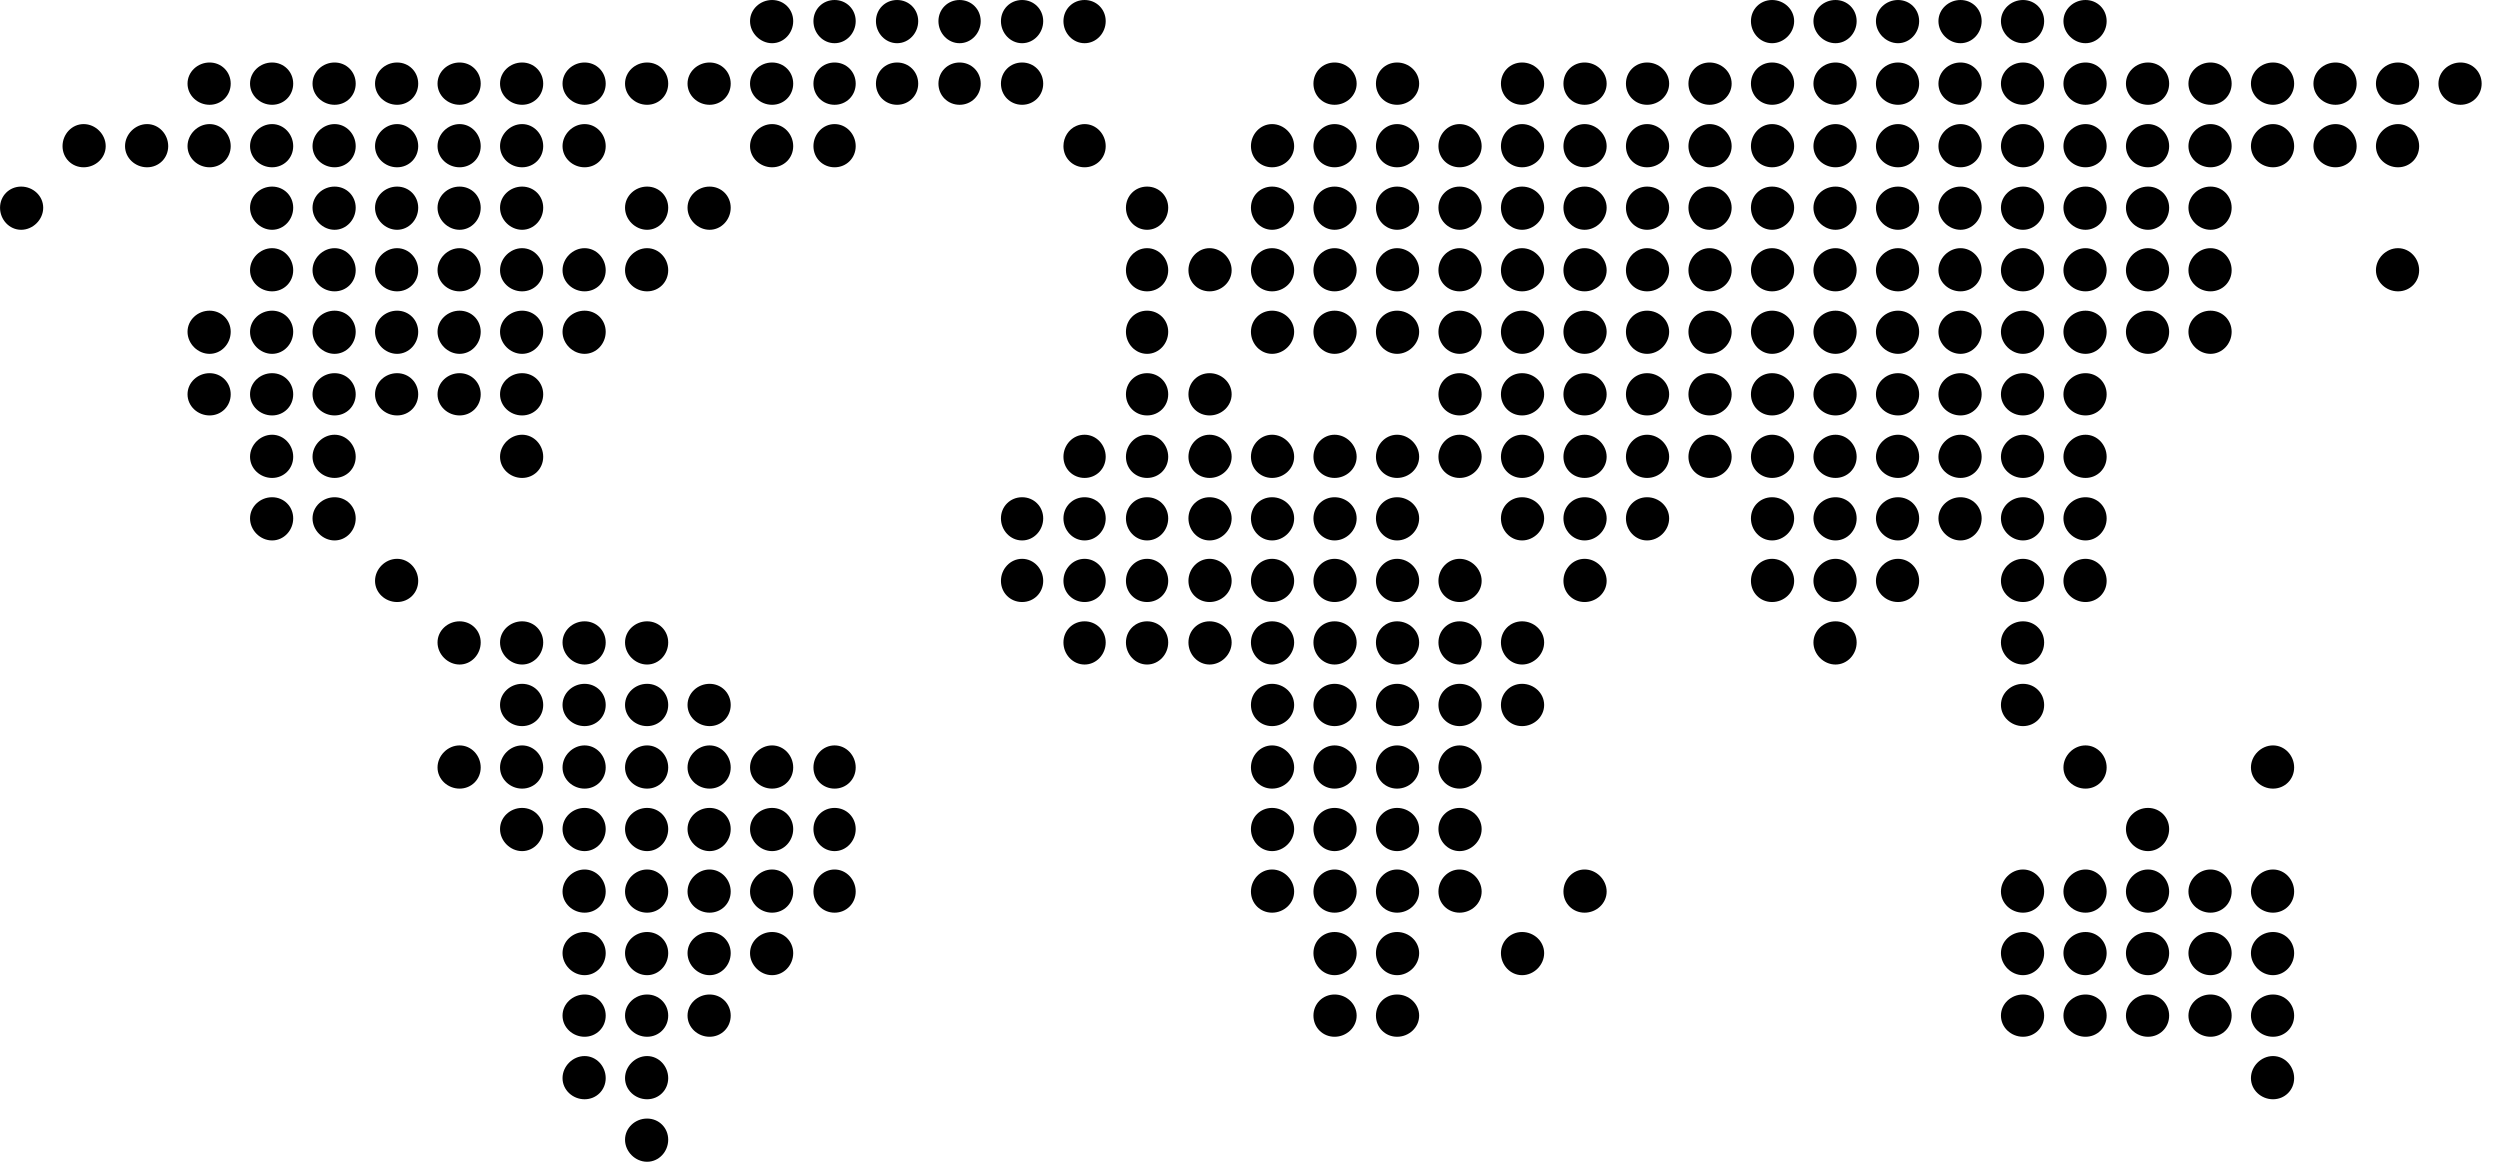 <?xml version="1.0" encoding="UTF-8" standalone="no"?>
<!DOCTYPE svg PUBLIC "-//W3C//DTD SVG 1.1//EN" "http://www.w3.org/Graphics/SVG/1.1/DTD/svg11.dtd">
<svg width="100%" height="100%" viewBox="0 0 85 40" version="1.1" xmlns="http://www.w3.org/2000/svg" xmlns:xlink="http://www.w3.org/1999/xlink" xml:space="preserve" style="fill-rule:evenodd;clip-rule:evenodd;stroke-linejoin:round;stroke-miterlimit:1.414;">
    <g transform="matrix(1,0,0,1,-7.312,-34.375)">
        <path d="M33.563,34.375C33.159,34.375 32.813,34.69 32.813,35.094C32.813,35.497 33.159,35.844 33.563,35.844C33.966,35.844 34.281,35.497 34.281,35.094C34.281,34.69 33.966,34.375 33.563,34.375ZM35.688,34.375C35.284,34.375 34.969,34.69 34.969,35.094C34.969,35.497 35.284,35.844 35.688,35.844C36.091,35.844 36.406,35.497 36.406,35.094C36.406,34.69 36.091,34.375 35.688,34.375ZM37.813,34.375C37.409,34.375 37.094,34.69 37.094,35.094C37.094,35.497 37.409,35.844 37.813,35.844C38.216,35.844 38.531,35.497 38.531,35.094C38.531,34.69 38.216,34.375 37.813,34.375ZM39.938,34.375C39.534,34.375 39.219,34.69 39.219,35.094C39.219,35.497 39.534,35.844 39.938,35.844C40.341,35.844 40.656,35.497 40.656,35.094C40.656,34.69 40.341,34.375 39.938,34.375ZM42.063,34.375C41.659,34.375 41.344,34.69 41.344,35.094C41.344,35.497 41.659,35.844 42.063,35.844C42.466,35.844 42.781,35.497 42.781,35.094C42.781,34.69 42.466,34.375 42.063,34.375ZM44.188,34.375C43.784,34.375 43.469,34.69 43.469,35.094C43.469,35.497 43.784,35.844 44.188,35.844C44.591,35.844 44.906,35.497 44.906,35.094C44.906,34.69 44.591,34.375 44.188,34.375ZM67.563,34.375C67.159,34.375 66.844,34.69 66.844,35.094C66.844,35.497 67.159,35.844 67.563,35.844C67.966,35.844 68.313,35.497 68.313,35.094C68.313,34.69 67.966,34.375 67.563,34.375ZM69.719,34.375C69.315,34.375 68.969,34.69 68.969,35.094C68.969,35.497 69.315,35.844 69.719,35.844C70.122,35.844 70.438,35.497 70.438,35.094C70.438,34.69 70.122,34.375 69.719,34.375ZM71.844,34.375C71.44,34.375 71.094,34.69 71.094,35.094C71.094,35.497 71.44,35.844 71.844,35.844C72.247,35.844 72.563,35.497 72.563,35.094C72.563,34.69 72.247,34.375 71.844,34.375ZM73.969,34.375C73.565,34.375 73.219,34.69 73.219,35.094C73.219,35.497 73.565,35.844 73.969,35.844C74.372,35.844 74.688,35.497 74.688,35.094C74.688,34.69 74.372,34.375 73.969,34.375ZM76.094,34.375C75.69,34.375 75.344,34.69 75.344,35.094C75.344,35.497 75.69,35.844 76.094,35.844C76.497,35.844 76.813,35.497 76.813,35.094C76.813,34.69 76.497,34.375 76.094,34.375ZM78.219,34.375C77.815,34.375 77.469,34.69 77.469,35.094C77.469,35.497 77.815,35.844 78.219,35.844C78.622,35.844 78.938,35.497 78.938,35.094C78.938,34.69 78.622,34.375 78.219,34.375ZM14.438,36.5C14.034,36.5 13.688,36.815 13.688,37.219C13.688,37.622 14.034,37.938 14.438,37.938C14.841,37.938 15.156,37.622 15.156,37.219C15.156,36.815 14.841,36.5 14.438,36.5ZM16.563,36.5C16.159,36.5 15.813,36.815 15.813,37.219C15.813,37.622 16.159,37.938 16.563,37.938C16.966,37.938 17.281,37.622 17.281,37.219C17.281,36.815 16.966,36.5 16.563,36.5ZM18.688,36.5C18.284,36.5 17.938,36.815 17.938,37.219C17.938,37.622 18.284,37.938 18.688,37.938C19.091,37.938 19.406,37.622 19.406,37.219C19.406,36.815 19.091,36.5 18.688,36.5ZM20.813,36.5C20.409,36.5 20.063,36.815 20.063,37.219C20.063,37.622 20.409,37.938 20.813,37.938C21.216,37.938 21.531,37.622 21.531,37.219C21.531,36.815 21.216,36.5 20.813,36.5ZM22.938,36.5C22.534,36.5 22.188,36.815 22.188,37.219C22.188,37.622 22.534,37.938 22.938,37.938C23.341,37.938 23.656,37.622 23.656,37.219C23.656,36.815 23.341,36.5 22.938,36.5ZM25.063,36.5C24.659,36.5 24.313,36.815 24.313,37.219C24.313,37.622 24.659,37.938 25.063,37.938C25.466,37.938 25.781,37.622 25.781,37.219C25.781,36.815 25.466,36.5 25.063,36.5ZM27.188,36.5C26.784,36.5 26.438,36.815 26.438,37.219C26.438,37.622 26.784,37.938 27.188,37.938C27.591,37.938 27.906,37.622 27.906,37.219C27.906,36.815 27.591,36.5 27.188,36.5ZM29.313,36.5C28.909,36.5 28.563,36.815 28.563,37.219C28.563,37.622 28.909,37.938 29.313,37.938C29.716,37.938 30.031,37.622 30.031,37.219C30.031,36.815 29.716,36.5 29.313,36.5ZM31.438,36.5C31.034,36.5 30.688,36.815 30.688,37.219C30.688,37.622 31.034,37.938 31.438,37.938C31.841,37.938 32.156,37.622 32.156,37.219C32.156,36.815 31.841,36.5 31.438,36.5ZM33.563,36.5C33.159,36.5 32.813,36.815 32.813,37.219C32.813,37.622 33.159,37.938 33.563,37.938C33.966,37.938 34.281,37.622 34.281,37.219C34.281,36.815 33.966,36.5 33.563,36.5ZM35.688,36.5C35.284,36.5 34.969,36.815 34.969,37.219C34.969,37.622 35.284,37.938 35.688,37.938C36.091,37.938 36.406,37.622 36.406,37.219C36.406,36.815 36.091,36.5 35.688,36.5ZM37.813,36.5C37.409,36.5 37.094,36.815 37.094,37.219C37.094,37.622 37.409,37.938 37.813,37.938C38.216,37.938 38.531,37.622 38.531,37.219C38.531,36.815 38.216,36.5 37.813,36.5ZM39.938,36.5C39.534,36.5 39.219,36.815 39.219,37.219C39.219,37.622 39.534,37.938 39.938,37.938C40.341,37.938 40.656,37.622 40.656,37.219C40.656,36.815 40.341,36.5 39.938,36.5ZM42.063,36.5C41.659,36.5 41.344,36.815 41.344,37.219C41.344,37.622 41.659,37.938 42.063,37.938C42.466,37.938 42.781,37.622 42.781,37.219C42.781,36.815 42.466,36.5 42.063,36.5ZM52.688,36.5C52.284,36.5 51.969,36.815 51.969,37.219C51.969,37.622 52.284,37.938 52.688,37.938C53.091,37.938 53.438,37.622 53.438,37.219C53.438,36.815 53.091,36.5 52.688,36.5ZM54.813,36.5C54.409,36.5 54.094,36.815 54.094,37.219C54.094,37.622 54.409,37.938 54.813,37.938C55.216,37.938 55.563,37.622 55.563,37.219C55.563,36.815 55.216,36.5 54.813,36.5ZM59.063,36.5C58.659,36.5 58.344,36.815 58.344,37.219C58.344,37.622 58.659,37.938 59.063,37.938C59.466,37.938 59.813,37.622 59.813,37.219C59.813,36.815 59.466,36.5 59.063,36.5ZM61.188,36.5C60.784,36.5 60.469,36.815 60.469,37.219C60.469,37.622 60.784,37.938 61.188,37.938C61.591,37.938 61.938,37.622 61.938,37.219C61.938,36.815 61.591,36.5 61.188,36.5ZM63.313,36.5C62.909,36.5 62.594,36.815 62.594,37.219C62.594,37.622 62.909,37.938 63.313,37.938C63.716,37.938 64.063,37.622 64.063,37.219C64.063,36.815 63.716,36.5 63.313,36.5ZM65.438,36.5C65.034,36.5 64.719,36.815 64.719,37.219C64.719,37.622 65.034,37.938 65.438,37.938C65.841,37.938 66.188,37.622 66.188,37.219C66.188,36.815 65.841,36.5 65.438,36.5ZM67.563,36.5C67.159,36.5 66.844,36.815 66.844,37.219C66.844,37.622 67.159,37.938 67.563,37.938C67.966,37.938 68.313,37.622 68.313,37.219C68.313,36.815 67.966,36.5 67.563,36.5ZM69.719,36.5C69.315,36.5 68.969,36.815 68.969,37.219C68.969,37.622 69.315,37.938 69.719,37.938C70.122,37.938 70.438,37.622 70.438,37.219C70.438,36.815 70.122,36.5 69.719,36.5ZM71.844,36.5C71.44,36.5 71.094,36.815 71.094,37.219C71.094,37.622 71.44,37.938 71.844,37.938C72.247,37.938 72.563,37.622 72.563,37.219C72.563,36.815 72.247,36.5 71.844,36.5ZM73.969,36.5C73.565,36.5 73.219,36.815 73.219,37.219C73.219,37.622 73.565,37.938 73.969,37.938C74.372,37.938 74.688,37.622 74.688,37.219C74.688,36.815 74.372,36.5 73.969,36.5ZM76.094,36.5C75.69,36.5 75.344,36.815 75.344,37.219C75.344,37.622 75.69,37.938 76.094,37.938C76.497,37.938 76.813,37.622 76.813,37.219C76.813,36.815 76.497,36.5 76.094,36.5ZM78.219,36.5C77.815,36.5 77.469,36.815 77.469,37.219C77.469,37.622 77.815,37.938 78.219,37.938C78.622,37.938 78.938,37.622 78.938,37.219C78.938,36.815 78.622,36.5 78.219,36.5ZM80.344,36.5C79.94,36.5 79.594,36.815 79.594,37.219C79.594,37.622 79.94,37.938 80.344,37.938C80.747,37.938 81.063,37.622 81.063,37.219C81.063,36.815 80.747,36.5 80.344,36.5ZM82.469,36.5C82.065,36.5 81.719,36.815 81.719,37.219C81.719,37.622 82.065,37.938 82.469,37.938C82.872,37.938 83.188,37.622 83.188,37.219C83.188,36.815 82.872,36.5 82.469,36.5ZM84.594,36.5C84.19,36.5 83.844,36.815 83.844,37.219C83.844,37.622 84.19,37.938 84.594,37.938C84.997,37.938 85.313,37.622 85.313,37.219C85.313,36.815 84.997,36.5 84.594,36.5ZM86.719,36.5C86.315,36.5 85.969,36.815 85.969,37.219C85.969,37.622 86.315,37.938 86.719,37.938C87.122,37.938 87.438,37.622 87.438,37.219C87.438,36.815 87.122,36.5 86.719,36.5ZM88.844,36.5C88.44,36.5 88.094,36.815 88.094,37.219C88.094,37.622 88.44,37.938 88.844,37.938C89.247,37.938 89.563,37.622 89.563,37.219C89.563,36.815 89.247,36.5 88.844,36.5ZM90.969,36.5C90.565,36.5 90.219,36.815 90.219,37.219C90.219,37.622 90.565,37.938 90.969,37.938C91.372,37.938 91.688,37.622 91.688,37.219C91.688,36.815 91.372,36.5 90.969,36.5ZM10.156,38.594C9.753,38.594 9.438,38.94 9.438,39.344C9.438,39.747 9.753,40.063 10.156,40.063C10.56,40.063 10.906,39.747 10.906,39.344C10.906,38.94 10.56,38.594 10.156,38.594ZM12.313,38.594C11.909,38.594 11.563,38.94 11.563,39.344C11.563,39.747 11.909,40.063 12.313,40.063C12.716,40.063 13.031,39.747 13.031,39.344C13.031,38.94 12.716,38.594 12.313,38.594ZM14.438,38.594C14.034,38.594 13.688,38.94 13.688,39.344C13.688,39.747 14.034,40.063 14.438,40.063C14.841,40.063 15.156,39.747 15.156,39.344C15.156,38.94 14.841,38.594 14.438,38.594ZM16.563,38.594C16.159,38.594 15.813,38.94 15.813,39.344C15.813,39.747 16.159,40.063 16.563,40.063C16.966,40.063 17.281,39.747 17.281,39.344C17.281,38.94 16.966,38.594 16.563,38.594ZM18.688,38.594C18.284,38.594 17.938,38.94 17.938,39.344C17.938,39.747 18.284,40.063 18.688,40.063C19.091,40.063 19.406,39.747 19.406,39.344C19.406,38.94 19.091,38.594 18.688,38.594ZM20.813,38.594C20.409,38.594 20.063,38.94 20.063,39.344C20.063,39.747 20.409,40.063 20.813,40.063C21.216,40.063 21.531,39.747 21.531,39.344C21.531,38.94 21.216,38.594 20.813,38.594ZM22.938,38.594C22.534,38.594 22.188,38.94 22.188,39.344C22.188,39.747 22.534,40.063 22.938,40.063C23.341,40.063 23.656,39.747 23.656,39.344C23.656,38.94 23.341,38.594 22.938,38.594ZM25.063,38.594C24.659,38.594 24.313,38.94 24.313,39.344C24.313,39.747 24.659,40.063 25.063,40.063C25.466,40.063 25.781,39.747 25.781,39.344C25.781,38.94 25.466,38.594 25.063,38.594ZM27.188,38.594C26.784,38.594 26.438,38.94 26.438,39.344C26.438,39.747 26.784,40.063 27.188,40.063C27.591,40.063 27.906,39.747 27.906,39.344C27.906,38.94 27.591,38.594 27.188,38.594ZM33.563,38.594C33.159,38.594 32.813,38.94 32.813,39.344C32.813,39.747 33.159,40.063 33.563,40.063C33.966,40.063 34.281,39.747 34.281,39.344C34.281,38.94 33.966,38.594 33.563,38.594ZM35.688,38.594C35.284,38.594 34.969,38.94 34.969,39.344C34.969,39.747 35.284,40.063 35.688,40.063C36.091,40.063 36.406,39.747 36.406,39.344C36.406,38.94 36.091,38.594 35.688,38.594ZM44.188,38.594C44.087,38.594 43.994,38.619 43.906,38.656C43.644,38.767 43.469,39.041 43.469,39.344C43.469,39.747 43.784,40.063 44.188,40.063C44.591,40.063 44.906,39.747 44.906,39.344C44.906,38.94 44.591,38.594 44.188,38.594ZM50.563,38.594C50.159,38.594 49.844,38.94 49.844,39.344C49.844,39.747 50.159,40.063 50.563,40.063C50.966,40.063 51.313,39.747 51.313,39.344C51.313,38.94 50.966,38.594 50.563,38.594ZM52.688,38.594C52.284,38.594 51.969,38.94 51.969,39.344C51.969,39.747 52.284,40.063 52.688,40.063C53.091,40.063 53.438,39.747 53.438,39.344C53.438,38.94 53.091,38.594 52.688,38.594ZM54.813,38.594C54.409,38.594 54.094,38.94 54.094,39.344C54.094,39.747 54.409,40.063 54.813,40.063C55.216,40.063 55.563,39.747 55.563,39.344C55.563,38.94 55.216,38.594 54.813,38.594ZM56.938,38.594C56.534,38.594 56.219,38.94 56.219,39.344C56.219,39.747 56.534,40.063 56.938,40.063C57.341,40.063 57.688,39.747 57.688,39.344C57.688,38.94 57.341,38.594 56.938,38.594ZM59.063,38.594C58.659,38.594 58.344,38.94 58.344,39.344C58.344,39.747 58.659,40.063 59.063,40.063C59.466,40.063 59.813,39.747 59.813,39.344C59.813,38.94 59.466,38.594 59.063,38.594ZM61.188,38.594C60.784,38.594 60.469,38.94 60.469,39.344C60.469,39.747 60.784,40.063 61.188,40.063C61.591,40.063 61.938,39.747 61.938,39.344C61.938,38.94 61.591,38.594 61.188,38.594ZM63.313,38.594C62.909,38.594 62.594,38.94 62.594,39.344C62.594,39.747 62.909,40.063 63.313,40.063C63.716,40.063 64.063,39.747 64.063,39.344C64.063,38.94 63.716,38.594 63.313,38.594ZM65.438,38.594C65.034,38.594 64.719,38.94 64.719,39.344C64.719,39.747 65.034,40.063 65.438,40.063C65.841,40.063 66.188,39.747 66.188,39.344C66.188,38.94 65.841,38.594 65.438,38.594ZM67.563,38.594C67.159,38.594 66.844,38.94 66.844,39.344C66.844,39.747 67.159,40.063 67.563,40.063C67.966,40.063 68.313,39.747 68.313,39.344C68.313,38.94 67.966,38.594 67.563,38.594ZM69.719,38.594C69.315,38.594 68.969,38.94 68.969,39.344C68.969,39.747 69.315,40.063 69.719,40.063C70.122,40.063 70.438,39.747 70.438,39.344C70.438,38.94 70.122,38.594 69.719,38.594ZM71.844,38.594C71.44,38.594 71.094,38.94 71.094,39.344C71.094,39.747 71.44,40.063 71.844,40.063C72.247,40.063 72.563,39.747 72.563,39.344C72.563,38.94 72.247,38.594 71.844,38.594ZM73.969,38.594C73.565,38.594 73.219,38.94 73.219,39.344C73.219,39.747 73.565,40.063 73.969,40.063C74.372,40.063 74.688,39.747 74.688,39.344C74.688,38.94 74.372,38.594 73.969,38.594ZM76.094,38.594C75.69,38.594 75.344,38.94 75.344,39.344C75.344,39.747 75.69,40.063 76.094,40.063C76.497,40.063 76.813,39.747 76.813,39.344C76.813,38.94 76.497,38.594 76.094,38.594ZM78.219,38.594C77.815,38.594 77.469,38.94 77.469,39.344C77.469,39.747 77.815,40.063 78.219,40.063C78.622,40.063 78.938,39.747 78.938,39.344C78.938,38.94 78.622,38.594 78.219,38.594ZM80.344,38.594C79.94,38.594 79.594,38.94 79.594,39.344C79.594,39.747 79.94,40.063 80.344,40.063C80.747,40.063 81.063,39.747 81.063,39.344C81.063,38.94 80.747,38.594 80.344,38.594ZM82.469,38.594C82.065,38.594 81.719,38.94 81.719,39.344C81.719,39.747 82.065,40.063 82.469,40.063C82.872,40.063 83.188,39.747 83.188,39.344C83.188,38.94 82.872,38.594 82.469,38.594ZM84.594,38.594C84.19,38.594 83.844,38.94 83.844,39.344C83.844,39.747 84.19,40.063 84.594,40.063C84.997,40.063 85.313,39.747 85.313,39.344C85.313,38.94 84.997,38.594 84.594,38.594ZM86.719,38.594C86.315,38.594 85.969,38.94 85.969,39.344C85.969,39.747 86.315,40.063 86.719,40.063C87.122,40.063 87.438,39.747 87.438,39.344C87.438,38.94 87.122,38.594 86.719,38.594ZM88.844,38.594C88.44,38.594 88.094,38.94 88.094,39.344C88.094,39.747 88.44,40.063 88.844,40.063C89.247,40.063 89.563,39.747 89.563,39.344C89.563,38.94 89.247,38.594 88.844,38.594ZM8.031,40.719C7.628,40.719 7.313,41.034 7.313,41.438C7.313,41.841 7.628,42.188 8.031,42.188C8.435,42.188 8.781,41.841 8.781,41.438C8.781,41.034 8.435,40.719 8.031,40.719ZM16.563,40.719C16.159,40.719 15.813,41.034 15.813,41.438C15.813,41.841 16.159,42.188 16.563,42.188C16.966,42.188 17.281,41.841 17.281,41.438C17.281,41.034 16.966,40.719 16.563,40.719ZM18.688,40.719C18.284,40.719 17.938,41.034 17.938,41.438C17.938,41.841 18.284,42.188 18.688,42.188C19.091,42.188 19.406,41.841 19.406,41.438C19.406,41.034 19.091,40.719 18.688,40.719ZM20.813,40.719C20.409,40.719 20.063,41.034 20.063,41.438C20.063,41.841 20.409,42.188 20.813,42.188C21.216,42.188 21.531,41.841 21.531,41.438C21.531,41.034 21.216,40.719 20.813,40.719ZM22.938,40.719C22.534,40.719 22.188,41.034 22.188,41.438C22.188,41.841 22.534,42.188 22.938,42.188C23.341,42.188 23.656,41.841 23.656,41.438C23.656,41.034 23.341,40.719 22.938,40.719ZM25.063,40.719C24.659,40.719 24.313,41.034 24.313,41.438C24.313,41.841 24.659,42.188 25.063,42.188C25.466,42.188 25.781,41.841 25.781,41.438C25.781,41.034 25.466,40.719 25.063,40.719ZM29.313,40.719C28.909,40.719 28.563,41.034 28.563,41.438C28.563,41.841 28.909,42.188 29.313,42.188C29.716,42.188 30.031,41.841 30.031,41.438C30.031,41.034 29.716,40.719 29.313,40.719ZM31.438,40.719C31.034,40.719 30.688,41.034 30.688,41.438C30.688,41.841 31.034,42.188 31.438,42.188C31.841,42.188 32.156,41.841 32.156,41.438C32.156,41.034 31.841,40.719 31.438,40.719ZM46.313,40.719C45.909,40.719 45.594,41.034 45.594,41.438C45.594,41.841 45.909,42.188 46.313,42.188C46.716,42.188 47.031,41.841 47.031,41.438C47.031,41.034 46.716,40.719 46.313,40.719ZM50.563,40.719C50.159,40.719 49.844,41.034 49.844,41.438C49.844,41.841 50.159,42.188 50.563,42.188C50.966,42.188 51.313,41.841 51.313,41.438C51.313,41.034 50.966,40.719 50.563,40.719ZM52.688,40.719C52.284,40.719 51.969,41.034 51.969,41.438C51.969,41.841 52.284,42.188 52.688,42.188C53.091,42.188 53.438,41.841 53.438,41.438C53.438,41.034 53.091,40.719 52.688,40.719ZM54.813,40.719C54.409,40.719 54.094,41.034 54.094,41.438C54.094,41.841 54.409,42.188 54.813,42.188C55.216,42.188 55.563,41.841 55.563,41.438C55.563,41.034 55.216,40.719 54.813,40.719ZM56.938,40.719C56.534,40.719 56.219,41.034 56.219,41.438C56.219,41.841 56.534,42.188 56.938,42.188C57.341,42.188 57.688,41.841 57.688,41.438C57.688,41.034 57.341,40.719 56.938,40.719ZM59.063,40.719C58.659,40.719 58.344,41.034 58.344,41.438C58.344,41.841 58.659,42.188 59.063,42.188C59.466,42.188 59.813,41.841 59.813,41.438C59.813,41.034 59.466,40.719 59.063,40.719ZM61.188,40.719C60.784,40.719 60.469,41.034 60.469,41.438C60.469,41.841 60.784,42.188 61.188,42.188C61.591,42.188 61.938,41.841 61.938,41.438C61.938,41.034 61.591,40.719 61.188,40.719ZM63.313,40.719C62.909,40.719 62.594,41.034 62.594,41.438C62.594,41.841 62.909,42.188 63.313,42.188C63.716,42.188 64.063,41.841 64.063,41.438C64.063,41.034 63.716,40.719 63.313,40.719ZM65.438,40.719C65.034,40.719 64.719,41.034 64.719,41.438C64.719,41.841 65.034,42.188 65.438,42.188C65.841,42.188 66.188,41.841 66.188,41.438C66.188,41.034 65.841,40.719 65.438,40.719ZM67.563,40.719C67.159,40.719 66.844,41.034 66.844,41.438C66.844,41.841 67.159,42.188 67.563,42.188C67.966,42.188 68.313,41.841 68.313,41.438C68.313,41.034 67.966,40.719 67.563,40.719ZM69.719,40.719C69.315,40.719 68.969,41.034 68.969,41.438C68.969,41.841 69.315,42.188 69.719,42.188C70.122,42.188 70.438,41.841 70.438,41.438C70.438,41.034 70.122,40.719 69.719,40.719ZM71.844,40.719C71.44,40.719 71.094,41.034 71.094,41.438C71.094,41.841 71.44,42.188 71.844,42.188C72.247,42.188 72.563,41.841 72.563,41.438C72.563,41.034 72.247,40.719 71.844,40.719ZM73.969,40.719C73.565,40.719 73.219,41.034 73.219,41.438C73.219,41.841 73.565,42.188 73.969,42.188C74.372,42.188 74.688,41.841 74.688,41.438C74.688,41.034 74.372,40.719 73.969,40.719ZM76.094,40.719C75.69,40.719 75.344,41.034 75.344,41.438C75.344,41.841 75.69,42.188 76.094,42.188C76.497,42.188 76.813,41.841 76.813,41.438C76.813,41.034 76.497,40.719 76.094,40.719ZM78.219,40.719C77.815,40.719 77.469,41.034 77.469,41.438C77.469,41.841 77.815,42.188 78.219,42.188C78.622,42.188 78.938,41.841 78.938,41.438C78.938,41.034 78.622,40.719 78.219,40.719ZM80.344,40.719C79.94,40.719 79.594,41.034 79.594,41.438C79.594,41.841 79.94,42.188 80.344,42.188C80.747,42.188 81.063,41.841 81.063,41.438C81.063,41.034 80.747,40.719 80.344,40.719ZM82.469,40.719C82.065,40.719 81.719,41.034 81.719,41.438C81.719,41.841 82.065,42.188 82.469,42.188C82.872,42.188 83.188,41.841 83.188,41.438C83.188,41.034 82.872,40.719 82.469,40.719ZM16.563,42.813C16.159,42.813 15.813,43.159 15.813,43.563C15.813,43.966 16.159,44.281 16.563,44.281C16.966,44.281 17.281,43.966 17.281,43.563C17.281,43.159 16.966,42.813 16.563,42.813ZM18.688,42.813C18.284,42.813 17.938,43.159 17.938,43.563C17.938,43.966 18.284,44.281 18.688,44.281C19.091,44.281 19.406,43.966 19.406,43.563C19.406,43.159 19.091,42.813 18.688,42.813ZM20.813,42.813C20.409,42.813 20.063,43.159 20.063,43.563C20.063,43.966 20.409,44.281 20.813,44.281C21.216,44.281 21.531,43.966 21.531,43.563C21.531,43.159 21.216,42.813 20.813,42.813ZM22.938,42.813C22.534,42.813 22.188,43.159 22.188,43.563C22.188,43.966 22.534,44.281 22.938,44.281C23.341,44.281 23.656,43.966 23.656,43.563C23.656,43.159 23.341,42.813 22.938,42.813ZM25.063,42.813C24.659,42.813 24.313,43.159 24.313,43.563C24.313,43.966 24.659,44.281 25.063,44.281C25.466,44.281 25.781,43.966 25.781,43.563C25.781,43.159 25.466,42.813 25.063,42.813ZM27.188,42.813C26.784,42.813 26.438,43.159 26.438,43.563C26.438,43.966 26.784,44.281 27.188,44.281C27.591,44.281 27.906,43.966 27.906,43.563C27.906,43.159 27.591,42.813 27.188,42.813ZM29.313,42.813C28.909,42.813 28.563,43.159 28.563,43.563C28.563,43.966 28.909,44.281 29.313,44.281C29.716,44.281 30.031,43.966 30.031,43.563C30.031,43.159 29.716,42.813 29.313,42.813ZM46.313,42.813C45.909,42.813 45.594,43.159 45.594,43.563C45.594,43.966 45.909,44.281 46.313,44.281C46.716,44.281 47.031,43.966 47.031,43.563C47.031,43.159 46.716,42.813 46.313,42.813ZM48.438,42.813C48.034,42.813 47.719,43.159 47.719,43.563C47.719,43.966 48.034,44.281 48.438,44.281C48.841,44.281 49.188,43.966 49.188,43.563C49.188,43.159 48.841,42.813 48.438,42.813ZM50.563,42.813C50.159,42.813 49.844,43.159 49.844,43.563C49.844,43.966 50.159,44.281 50.563,44.281C50.966,44.281 51.313,43.966 51.313,43.563C51.313,43.159 50.966,42.813 50.563,42.813ZM52.688,42.813C52.284,42.813 51.969,43.159 51.969,43.563C51.969,43.966 52.284,44.281 52.688,44.281C53.091,44.281 53.438,43.966 53.438,43.563C53.438,43.159 53.091,42.813 52.688,42.813ZM54.813,42.813C54.409,42.813 54.094,43.159 54.094,43.563C54.094,43.966 54.409,44.281 54.813,44.281C55.216,44.281 55.563,43.966 55.563,43.563C55.563,43.159 55.216,42.813 54.813,42.813ZM56.938,42.813C56.534,42.813 56.219,43.159 56.219,43.563C56.219,43.966 56.534,44.281 56.938,44.281C57.341,44.281 57.688,43.966 57.688,43.563C57.688,43.159 57.341,42.813 56.938,42.813ZM59.063,42.813C58.659,42.813 58.344,43.159 58.344,43.563C58.344,43.966 58.659,44.281 59.063,44.281C59.466,44.281 59.813,43.966 59.813,43.563C59.813,43.159 59.466,42.813 59.063,42.813ZM61.188,42.813C60.784,42.813 60.469,43.159 60.469,43.563C60.469,43.966 60.784,44.281 61.188,44.281C61.591,44.281 61.938,43.966 61.938,43.563C61.938,43.159 61.591,42.813 61.188,42.813ZM63.313,42.813C62.909,42.813 62.594,43.159 62.594,43.563C62.594,43.966 62.909,44.281 63.313,44.281C63.716,44.281 64.063,43.966 64.063,43.563C64.063,43.159 63.716,42.813 63.313,42.813ZM65.438,42.813C65.034,42.813 64.719,43.159 64.719,43.563C64.719,43.966 65.034,44.281 65.438,44.281C65.841,44.281 66.188,43.966 66.188,43.563C66.188,43.159 65.841,42.813 65.438,42.813ZM67.563,42.813C67.159,42.813 66.844,43.159 66.844,43.563C66.844,43.966 67.159,44.281 67.563,44.281C67.966,44.281 68.313,43.966 68.313,43.563C68.313,43.159 67.966,42.813 67.563,42.813ZM69.719,42.813C69.315,42.813 68.969,43.159 68.969,43.563C68.969,43.966 69.315,44.281 69.719,44.281C70.122,44.281 70.438,43.966 70.438,43.563C70.438,43.159 70.122,42.813 69.719,42.813ZM71.844,42.813C71.44,42.813 71.094,43.159 71.094,43.563C71.094,43.966 71.44,44.281 71.844,44.281C72.247,44.281 72.563,43.966 72.563,43.563C72.563,43.159 72.247,42.813 71.844,42.813ZM73.969,42.813C73.565,42.813 73.219,43.159 73.219,43.563C73.219,43.966 73.565,44.281 73.969,44.281C74.372,44.281 74.688,43.966 74.688,43.563C74.688,43.159 74.372,42.813 73.969,42.813ZM76.094,42.813C75.69,42.813 75.344,43.159 75.344,43.563C75.344,43.966 75.69,44.281 76.094,44.281C76.497,44.281 76.813,43.966 76.813,43.563C76.813,43.159 76.497,42.813 76.094,42.813ZM78.219,42.813C77.815,42.813 77.469,43.159 77.469,43.563C77.469,43.966 77.815,44.281 78.219,44.281C78.622,44.281 78.938,43.966 78.938,43.563C78.938,43.159 78.622,42.813 78.219,42.813ZM80.344,42.813C79.94,42.813 79.594,43.159 79.594,43.563C79.594,43.966 79.94,44.281 80.344,44.281C80.747,44.281 81.063,43.966 81.063,43.563C81.063,43.159 80.747,42.813 80.344,42.813ZM82.469,42.813C82.065,42.813 81.719,43.159 81.719,43.563C81.719,43.966 82.065,44.281 82.469,44.281C82.872,44.281 83.188,43.966 83.188,43.563C83.188,43.159 82.872,42.813 82.469,42.813ZM88.844,42.813C88.44,42.813 88.094,43.159 88.094,43.563C88.094,43.966 88.44,44.281 88.844,44.281C89.247,44.281 89.563,43.966 89.563,43.563C89.563,43.159 89.247,42.813 88.844,42.813ZM14.438,44.938C14.034,44.938 13.688,45.253 13.688,45.656C13.688,46.06 14.034,46.406 14.438,46.406C14.841,46.406 15.156,46.06 15.156,45.656C15.156,45.253 14.841,44.938 14.438,44.938ZM16.563,44.938C16.159,44.938 15.813,45.253 15.813,45.656C15.813,46.06 16.159,46.406 16.563,46.406C16.966,46.406 17.281,46.06 17.281,45.656C17.281,45.253 16.966,44.938 16.563,44.938ZM18.688,44.938C18.284,44.938 17.938,45.253 17.938,45.656C17.938,46.06 18.284,46.406 18.688,46.406C19.091,46.406 19.406,46.06 19.406,45.656C19.406,45.253 19.091,44.938 18.688,44.938ZM20.813,44.938C20.409,44.938 20.063,45.253 20.063,45.656C20.063,46.06 20.409,46.406 20.813,46.406C21.216,46.406 21.531,46.06 21.531,45.656C21.531,45.253 21.216,44.938 20.813,44.938ZM22.938,44.938C22.534,44.938 22.188,45.253 22.188,45.656C22.188,46.06 22.534,46.406 22.938,46.406C23.341,46.406 23.656,46.06 23.656,45.656C23.656,45.253 23.341,44.938 22.938,44.938ZM25.063,44.938C24.659,44.938 24.313,45.253 24.313,45.656C24.313,46.06 24.659,46.406 25.063,46.406C25.466,46.406 25.781,46.06 25.781,45.656C25.781,45.253 25.466,44.938 25.063,44.938ZM27.188,44.938C26.784,44.938 26.438,45.253 26.438,45.656C26.438,46.06 26.784,46.406 27.188,46.406C27.591,46.406 27.906,46.06 27.906,45.656C27.906,45.253 27.591,44.938 27.188,44.938ZM46.313,44.938C45.909,44.938 45.594,45.253 45.594,45.656C45.594,46.06 45.909,46.406 46.313,46.406C46.716,46.406 47.031,46.06 47.031,45.656C47.031,45.253 46.716,44.938 46.313,44.938ZM50.563,44.938C50.159,44.938 49.844,45.253 49.844,45.656C49.844,46.06 50.159,46.406 50.563,46.406C50.966,46.406 51.313,46.06 51.313,45.656C51.313,45.253 50.966,44.938 50.563,44.938ZM52.688,44.938C52.284,44.938 51.969,45.253 51.969,45.656C51.969,46.06 52.284,46.406 52.688,46.406C53.091,46.406 53.438,46.06 53.438,45.656C53.438,45.253 53.091,44.938 52.688,44.938ZM54.813,44.938C54.409,44.938 54.094,45.253 54.094,45.656C54.094,46.06 54.409,46.406 54.813,46.406C55.216,46.406 55.563,46.06 55.563,45.656C55.563,45.253 55.216,44.938 54.813,44.938ZM56.938,44.938C56.534,44.938 56.219,45.253 56.219,45.656C56.219,46.06 56.534,46.406 56.938,46.406C57.341,46.406 57.688,46.06 57.688,45.656C57.688,45.253 57.341,44.938 56.938,44.938ZM59.063,44.938C58.659,44.938 58.344,45.253 58.344,45.656C58.344,46.06 58.659,46.406 59.063,46.406C59.466,46.406 59.813,46.06 59.813,45.656C59.813,45.253 59.466,44.938 59.063,44.938ZM61.188,44.938C60.784,44.938 60.469,45.253 60.469,45.656C60.469,46.06 60.784,46.406 61.188,46.406C61.591,46.406 61.938,46.06 61.938,45.656C61.938,45.253 61.591,44.938 61.188,44.938ZM63.313,44.938C62.909,44.938 62.594,45.253 62.594,45.656C62.594,46.06 62.909,46.406 63.313,46.406C63.716,46.406 64.063,46.06 64.063,45.656C64.063,45.253 63.716,44.938 63.313,44.938ZM65.438,44.938C65.034,44.938 64.719,45.253 64.719,45.656C64.719,46.06 65.034,46.406 65.438,46.406C65.841,46.406 66.188,46.06 66.188,45.656C66.188,45.253 65.841,44.938 65.438,44.938ZM67.563,44.938C67.159,44.938 66.844,45.253 66.844,45.656C66.844,46.06 67.159,46.406 67.563,46.406C67.966,46.406 68.313,46.06 68.313,45.656C68.313,45.253 67.966,44.938 67.563,44.938ZM69.719,44.938C69.315,44.938 68.969,45.253 68.969,45.656C68.969,46.06 69.315,46.406 69.719,46.406C70.122,46.406 70.438,46.06 70.438,45.656C70.438,45.253 70.122,44.938 69.719,44.938ZM71.844,44.938C71.44,44.938 71.094,45.253 71.094,45.656C71.094,46.06 71.44,46.406 71.844,46.406C72.247,46.406 72.563,46.06 72.563,45.656C72.563,45.253 72.247,44.938 71.844,44.938ZM73.969,44.938C73.565,44.938 73.219,45.253 73.219,45.656C73.219,46.06 73.565,46.406 73.969,46.406C74.372,46.406 74.688,46.06 74.688,45.656C74.688,45.253 74.372,44.938 73.969,44.938ZM76.094,44.938C75.69,44.938 75.344,45.253 75.344,45.656C75.344,46.06 75.69,46.406 76.094,46.406C76.497,46.406 76.813,46.06 76.813,45.656C76.813,45.253 76.497,44.938 76.094,44.938ZM78.219,44.938C77.815,44.938 77.469,45.253 77.469,45.656C77.469,46.06 77.815,46.406 78.219,46.406C78.622,46.406 78.938,46.06 78.938,45.656C78.938,45.253 78.622,44.938 78.219,44.938ZM80.344,44.938C79.94,44.938 79.594,45.253 79.594,45.656C79.594,46.06 79.94,46.406 80.344,46.406C80.747,46.406 81.063,46.06 81.063,45.656C81.063,45.253 80.747,44.938 80.344,44.938ZM82.469,44.938C82.065,44.938 81.719,45.253 81.719,45.656C81.719,46.06 82.065,46.406 82.469,46.406C82.872,46.406 83.188,46.06 83.188,45.656C83.188,45.253 82.872,44.938 82.469,44.938ZM14.438,47.063C14.034,47.063 13.688,47.378 13.688,47.781C13.688,48.185 14.034,48.5 14.438,48.5C14.841,48.5 15.156,48.185 15.156,47.781C15.156,47.378 14.841,47.063 14.438,47.063ZM16.563,47.063C16.159,47.063 15.813,47.378 15.813,47.781C15.813,48.185 16.159,48.5 16.563,48.5C16.966,48.5 17.281,48.185 17.281,47.781C17.281,47.378 16.966,47.063 16.563,47.063ZM18.688,47.063C18.284,47.063 17.938,47.378 17.938,47.781C17.938,48.185 18.284,48.5 18.688,48.5C19.091,48.5 19.406,48.185 19.406,47.781C19.406,47.378 19.091,47.063 18.688,47.063ZM20.813,47.063C20.409,47.063 20.063,47.378 20.063,47.781C20.063,48.185 20.409,48.5 20.813,48.5C21.216,48.5 21.531,48.185 21.531,47.781C21.531,47.378 21.216,47.063 20.813,47.063ZM22.938,47.063C22.534,47.063 22.188,47.378 22.188,47.781C22.188,48.185 22.534,48.5 22.938,48.5C23.341,48.5 23.656,48.185 23.656,47.781C23.656,47.378 23.341,47.063 22.938,47.063ZM25.063,47.063C24.659,47.063 24.313,47.378 24.313,47.781C24.313,48.185 24.659,48.5 25.063,48.5C25.466,48.5 25.781,48.185 25.781,47.781C25.781,47.378 25.466,47.063 25.063,47.063ZM46.313,47.063C45.909,47.063 45.594,47.378 45.594,47.781C45.594,48.185 45.909,48.5 46.313,48.5C46.716,48.5 47.031,48.185 47.031,47.781C47.031,47.378 46.716,47.063 46.313,47.063ZM48.438,47.063C48.034,47.063 47.719,47.378 47.719,47.781C47.719,48.185 48.034,48.5 48.438,48.5C48.841,48.5 49.188,48.185 49.188,47.781C49.188,47.378 48.841,47.063 48.438,47.063ZM56.938,47.063C56.534,47.063 56.219,47.378 56.219,47.781C56.219,48.185 56.534,48.5 56.938,48.5C57.341,48.5 57.688,48.185 57.688,47.781C57.688,47.378 57.341,47.063 56.938,47.063ZM59.063,47.063C58.659,47.063 58.344,47.378 58.344,47.781C58.344,48.185 58.659,48.5 59.063,48.5C59.466,48.5 59.813,48.185 59.813,47.781C59.813,47.378 59.466,47.063 59.063,47.063ZM61.188,47.063C60.784,47.063 60.469,47.378 60.469,47.781C60.469,48.185 60.784,48.5 61.188,48.5C61.591,48.5 61.938,48.185 61.938,47.781C61.938,47.378 61.591,47.063 61.188,47.063ZM63.313,47.063C62.909,47.063 62.594,47.378 62.594,47.781C62.594,48.185 62.909,48.5 63.313,48.5C63.716,48.5 64.063,48.185 64.063,47.781C64.063,47.378 63.716,47.063 63.313,47.063ZM65.438,47.063C65.034,47.063 64.719,47.378 64.719,47.781C64.719,48.185 65.034,48.5 65.438,48.5C65.841,48.5 66.188,48.185 66.188,47.781C66.188,47.378 65.841,47.063 65.438,47.063ZM67.563,47.063C67.159,47.063 66.844,47.378 66.844,47.781C66.844,48.185 67.159,48.5 67.563,48.5C67.966,48.5 68.313,48.185 68.313,47.781C68.313,47.378 67.966,47.063 67.563,47.063ZM69.719,47.063C69.315,47.063 68.969,47.378 68.969,47.781C68.969,48.185 69.315,48.5 69.719,48.5C70.122,48.5 70.438,48.185 70.438,47.781C70.438,47.378 70.122,47.063 69.719,47.063ZM71.844,47.063C71.44,47.063 71.094,47.378 71.094,47.781C71.094,48.185 71.44,48.5 71.844,48.5C72.247,48.5 72.563,48.185 72.563,47.781C72.563,47.378 72.247,47.063 71.844,47.063ZM73.969,47.063C73.565,47.063 73.219,47.378 73.219,47.781C73.219,48.185 73.565,48.5 73.969,48.5C74.372,48.5 74.688,48.185 74.688,47.781C74.688,47.378 74.372,47.063 73.969,47.063ZM76.094,47.063C75.69,47.063 75.344,47.378 75.344,47.781C75.344,48.185 75.69,48.5 76.094,48.5C76.497,48.5 76.813,48.185 76.813,47.781C76.813,47.378 76.497,47.063 76.094,47.063ZM78.219,47.063C77.815,47.063 77.469,47.378 77.469,47.781C77.469,48.185 77.815,48.5 78.219,48.5C78.622,48.5 78.938,48.185 78.938,47.781C78.938,47.378 78.622,47.063 78.219,47.063ZM16.563,49.156C16.159,49.156 15.813,49.503 15.813,49.906C15.813,50.31 16.159,50.625 16.563,50.625C16.966,50.625 17.281,50.31 17.281,49.906C17.281,49.503 16.966,49.156 16.563,49.156ZM18.688,49.156C18.284,49.156 17.938,49.503 17.938,49.906C17.938,50.31 18.284,50.625 18.688,50.625C19.091,50.625 19.406,50.31 19.406,49.906C19.406,49.503 19.091,49.156 18.688,49.156ZM25.063,49.156C24.659,49.156 24.313,49.503 24.313,49.906C24.313,50.31 24.659,50.625 25.063,50.625C25.466,50.625 25.781,50.31 25.781,49.906C25.781,49.503 25.466,49.156 25.063,49.156ZM44.188,49.156C43.784,49.156 43.469,49.503 43.469,49.906C43.469,50.31 43.784,50.625 44.188,50.625C44.591,50.625 44.906,50.31 44.906,49.906C44.906,49.503 44.591,49.156 44.188,49.156ZM46.313,49.156C45.909,49.156 45.594,49.503 45.594,49.906C45.594,50.31 45.909,50.625 46.313,50.625C46.716,50.625 47.031,50.31 47.031,49.906C47.031,49.503 46.716,49.156 46.313,49.156ZM48.438,49.156C48.034,49.156 47.719,49.503 47.719,49.906C47.719,50.31 48.034,50.625 48.438,50.625C48.841,50.625 49.188,50.31 49.188,49.906C49.188,49.503 48.841,49.156 48.438,49.156ZM50.563,49.156C50.159,49.156 49.844,49.503 49.844,49.906C49.844,50.31 50.159,50.625 50.563,50.625C50.966,50.625 51.313,50.31 51.313,49.906C51.313,49.503 50.966,49.156 50.563,49.156ZM52.688,49.156C52.284,49.156 51.969,49.503 51.969,49.906C51.969,50.31 52.284,50.625 52.688,50.625C53.091,50.625 53.438,50.31 53.438,49.906C53.438,49.503 53.091,49.156 52.688,49.156ZM54.813,49.156C54.409,49.156 54.094,49.503 54.094,49.906C54.094,50.31 54.409,50.625 54.813,50.625C55.216,50.625 55.563,50.31 55.563,49.906C55.563,49.503 55.216,49.156 54.813,49.156ZM56.938,49.156C56.534,49.156 56.219,49.503 56.219,49.906C56.219,50.31 56.534,50.625 56.938,50.625C57.341,50.625 57.688,50.31 57.688,49.906C57.688,49.503 57.341,49.156 56.938,49.156ZM59.063,49.156C58.659,49.156 58.344,49.503 58.344,49.906C58.344,50.31 58.659,50.625 59.063,50.625C59.466,50.625 59.813,50.31 59.813,49.906C59.813,49.503 59.466,49.156 59.063,49.156ZM61.188,49.156C60.784,49.156 60.469,49.503 60.469,49.906C60.469,50.31 60.784,50.625 61.188,50.625C61.591,50.625 61.938,50.31 61.938,49.906C61.938,49.503 61.591,49.156 61.188,49.156ZM63.313,49.156C62.909,49.156 62.594,49.503 62.594,49.906C62.594,50.31 62.909,50.625 63.313,50.625C63.716,50.625 64.063,50.31 64.063,49.906C64.063,49.503 63.716,49.156 63.313,49.156ZM65.438,49.156C65.034,49.156 64.719,49.503 64.719,49.906C64.719,50.31 65.034,50.625 65.438,50.625C65.841,50.625 66.188,50.31 66.188,49.906C66.188,49.503 65.841,49.156 65.438,49.156ZM67.563,49.156C67.159,49.156 66.844,49.503 66.844,49.906C66.844,50.31 67.159,50.625 67.563,50.625C67.966,50.625 68.313,50.31 68.313,49.906C68.313,49.503 67.966,49.156 67.563,49.156ZM69.719,49.156C69.315,49.156 68.969,49.503 68.969,49.906C68.969,50.31 69.315,50.625 69.719,50.625C70.122,50.625 70.438,50.31 70.438,49.906C70.438,49.503 70.122,49.156 69.719,49.156ZM71.844,49.156C71.44,49.156 71.094,49.503 71.094,49.906C71.094,50.31 71.44,50.625 71.844,50.625C72.247,50.625 72.563,50.31 72.563,49.906C72.563,49.503 72.247,49.156 71.844,49.156ZM73.969,49.156C73.565,49.156 73.219,49.503 73.219,49.906C73.219,50.31 73.565,50.625 73.969,50.625C74.372,50.625 74.688,50.31 74.688,49.906C74.688,49.503 74.372,49.156 73.969,49.156ZM76.094,49.156C75.69,49.156 75.344,49.503 75.344,49.906C75.344,50.31 75.69,50.625 76.094,50.625C76.497,50.625 76.813,50.31 76.813,49.906C76.813,49.503 76.497,49.156 76.094,49.156ZM78.219,49.156C77.815,49.156 77.469,49.503 77.469,49.906C77.469,50.31 77.815,50.625 78.219,50.625C78.622,50.625 78.938,50.31 78.938,49.906C78.938,49.503 78.622,49.156 78.219,49.156ZM16.563,51.281C16.159,51.281 15.813,51.596 15.813,52C15.813,52.404 16.159,52.75 16.563,52.75C16.966,52.75 17.281,52.404 17.281,52C17.281,51.596 16.966,51.281 16.563,51.281ZM18.688,51.281C18.284,51.281 17.938,51.596 17.938,52C17.938,52.404 18.284,52.75 18.688,52.75C19.091,52.75 19.406,52.404 19.406,52C19.406,51.596 19.091,51.281 18.688,51.281ZM42.063,51.281C41.659,51.281 41.344,51.596 41.344,52C41.344,52.404 41.659,52.75 42.063,52.75C42.466,52.75 42.781,52.404 42.781,52C42.781,51.596 42.466,51.281 42.063,51.281ZM44.188,51.281C43.784,51.281 43.469,51.596 43.469,52C43.469,52.404 43.784,52.75 44.188,52.75C44.591,52.75 44.906,52.404 44.906,52C44.906,51.596 44.591,51.281 44.188,51.281ZM46.313,51.281C45.909,51.281 45.594,51.596 45.594,52C45.594,52.404 45.909,52.75 46.313,52.75C46.716,52.75 47.031,52.404 47.031,52C47.031,51.596 46.716,51.281 46.313,51.281ZM48.438,51.281C48.034,51.281 47.719,51.596 47.719,52C47.719,52.404 48.034,52.75 48.438,52.75C48.841,52.75 49.188,52.404 49.188,52C49.188,51.596 48.841,51.281 48.438,51.281ZM50.563,51.281C50.159,51.281 49.844,51.596 49.844,52C49.844,52.404 50.159,52.75 50.563,52.75C50.966,52.75 51.313,52.404 51.313,52C51.313,51.596 50.966,51.281 50.563,51.281ZM52.688,51.281C52.284,51.281 51.969,51.596 51.969,52C51.969,52.404 52.284,52.75 52.688,52.75C53.091,52.75 53.438,52.404 53.438,52C53.438,51.596 53.091,51.281 52.688,51.281ZM54.813,51.281C54.409,51.281 54.094,51.596 54.094,52C54.094,52.404 54.409,52.75 54.813,52.75C55.216,52.75 55.563,52.404 55.563,52C55.563,51.596 55.216,51.281 54.813,51.281ZM59.063,51.281C58.659,51.281 58.344,51.596 58.344,52C58.344,52.404 58.659,52.75 59.063,52.75C59.466,52.75 59.813,52.404 59.813,52C59.813,51.596 59.466,51.281 59.063,51.281ZM61.188,51.281C60.784,51.281 60.469,51.596 60.469,52C60.469,52.404 60.784,52.75 61.188,52.75C61.591,52.75 61.938,52.404 61.938,52C61.938,51.596 61.591,51.281 61.188,51.281ZM63.313,51.281C62.909,51.281 62.594,51.596 62.594,52C62.594,52.404 62.909,52.75 63.313,52.75C63.716,52.75 64.063,52.404 64.063,52C64.063,51.596 63.716,51.281 63.313,51.281ZM67.563,51.281C67.159,51.281 66.844,51.596 66.844,52C66.844,52.404 67.159,52.75 67.563,52.75C67.966,52.75 68.313,52.404 68.313,52C68.313,51.596 67.966,51.281 67.563,51.281ZM69.719,51.281C69.315,51.281 68.969,51.596 68.969,52C68.969,52.404 69.315,52.75 69.719,52.75C70.122,52.75 70.438,52.404 70.438,52C70.438,51.596 70.122,51.281 69.719,51.281ZM71.844,51.281C71.44,51.281 71.094,51.596 71.094,52C71.094,52.404 71.44,52.75 71.844,52.75C72.247,52.75 72.563,52.404 72.563,52C72.563,51.596 72.247,51.281 71.844,51.281ZM73.969,51.281C73.565,51.281 73.219,51.596 73.219,52C73.219,52.404 73.565,52.75 73.969,52.75C74.372,52.75 74.688,52.404 74.688,52C74.688,51.596 74.372,51.281 73.969,51.281ZM76.094,51.281C75.69,51.281 75.344,51.596 75.344,52C75.344,52.404 75.69,52.75 76.094,52.75C76.497,52.75 76.813,52.404 76.813,52C76.813,51.596 76.497,51.281 76.094,51.281ZM78.219,51.281C77.815,51.281 77.469,51.596 77.469,52C77.469,52.404 77.815,52.75 78.219,52.75C78.622,52.75 78.938,52.404 78.938,52C78.938,51.596 78.622,51.281 78.219,51.281ZM20.813,53.375C20.409,53.375 20.063,53.721 20.063,54.125C20.063,54.529 20.409,54.844 20.813,54.844C21.216,54.844 21.531,54.529 21.531,54.125C21.531,53.721 21.216,53.375 20.813,53.375ZM42.063,53.375C41.659,53.375 41.344,53.721 41.344,54.125C41.344,54.529 41.659,54.844 42.063,54.844C42.466,54.844 42.781,54.529 42.781,54.125C42.781,53.721 42.466,53.375 42.063,53.375ZM44.188,53.375C43.784,53.375 43.469,53.721 43.469,54.125C43.469,54.529 43.784,54.844 44.188,54.844C44.591,54.844 44.906,54.529 44.906,54.125C44.906,53.721 44.591,53.375 44.188,53.375ZM46.313,53.375C45.909,53.375 45.594,53.721 45.594,54.125C45.594,54.529 45.909,54.844 46.313,54.844C46.716,54.844 47.031,54.529 47.031,54.125C47.031,53.721 46.716,53.375 46.313,53.375ZM48.438,53.375C48.034,53.375 47.719,53.721 47.719,54.125C47.719,54.529 48.034,54.844 48.438,54.844C48.841,54.844 49.188,54.529 49.188,54.125C49.188,53.721 48.841,53.375 48.438,53.375ZM50.563,53.375C50.159,53.375 49.844,53.721 49.844,54.125C49.844,54.529 50.159,54.844 50.563,54.844C50.966,54.844 51.313,54.529 51.313,54.125C51.313,53.721 50.966,53.375 50.563,53.375ZM52.688,53.375C52.284,53.375 51.969,53.721 51.969,54.125C51.969,54.529 52.284,54.844 52.688,54.844C53.091,54.844 53.438,54.529 53.438,54.125C53.438,53.721 53.091,53.375 52.688,53.375ZM54.813,53.375C54.409,53.375 54.094,53.721 54.094,54.125C54.094,54.529 54.409,54.844 54.813,54.844C55.216,54.844 55.563,54.529 55.563,54.125C55.563,53.721 55.216,53.375 54.813,53.375ZM56.938,53.375C56.534,53.375 56.219,53.721 56.219,54.125C56.219,54.529 56.534,54.844 56.938,54.844C57.341,54.844 57.688,54.529 57.688,54.125C57.688,53.721 57.341,53.375 56.938,53.375ZM61.188,53.375C60.784,53.375 60.469,53.721 60.469,54.125C60.469,54.529 60.784,54.844 61.188,54.844C61.591,54.844 61.938,54.529 61.938,54.125C61.938,53.721 61.591,53.375 61.188,53.375ZM67.563,53.375C67.159,53.375 66.844,53.721 66.844,54.125C66.844,54.529 67.159,54.844 67.563,54.844C67.966,54.844 68.313,54.529 68.313,54.125C68.313,53.721 67.966,53.375 67.563,53.375ZM69.719,53.375C69.315,53.375 68.969,53.721 68.969,54.125C68.969,54.529 69.315,54.844 69.719,54.844C70.122,54.844 70.438,54.529 70.438,54.125C70.438,53.721 70.122,53.375 69.719,53.375ZM71.844,53.375C71.44,53.375 71.094,53.721 71.094,54.125C71.094,54.529 71.44,54.844 71.844,54.844C72.247,54.844 72.563,54.529 72.563,54.125C72.563,53.721 72.247,53.375 71.844,53.375ZM76.094,53.375C75.69,53.375 75.344,53.721 75.344,54.125C75.344,54.529 75.69,54.844 76.094,54.844C76.497,54.844 76.813,54.529 76.813,54.125C76.813,53.721 76.497,53.375 76.094,53.375ZM78.219,53.375C77.815,53.375 77.469,53.721 77.469,54.125C77.469,54.529 77.815,54.844 78.219,54.844C78.622,54.844 78.938,54.529 78.938,54.125C78.938,53.721 78.622,53.375 78.219,53.375ZM22.938,55.5C22.534,55.5 22.188,55.815 22.188,56.219C22.188,56.622 22.534,56.969 22.938,56.969C23.341,56.969 23.656,56.622 23.656,56.219C23.656,55.815 23.341,55.5 22.938,55.5ZM25.063,55.5C24.659,55.5 24.313,55.815 24.313,56.219C24.313,56.622 24.659,56.969 25.063,56.969C25.466,56.969 25.781,56.622 25.781,56.219C25.781,55.815 25.466,55.5 25.063,55.5ZM27.188,55.5C26.784,55.5 26.438,55.815 26.438,56.219C26.438,56.622 26.784,56.969 27.188,56.969C27.591,56.969 27.906,56.622 27.906,56.219C27.906,55.815 27.591,55.5 27.188,55.5ZM29.313,55.5C28.909,55.5 28.563,55.815 28.563,56.219C28.563,56.622 28.909,56.969 29.313,56.969C29.716,56.969 30.031,56.622 30.031,56.219C30.031,55.815 29.716,55.5 29.313,55.5ZM44.188,55.5C43.784,55.5 43.469,55.815 43.469,56.219C43.469,56.622 43.784,56.969 44.188,56.969C44.591,56.969 44.906,56.622 44.906,56.219C44.906,55.815 44.591,55.5 44.188,55.5ZM46.313,55.5C45.909,55.5 45.594,55.815 45.594,56.219C45.594,56.622 45.909,56.969 46.313,56.969C46.716,56.969 47.031,56.622 47.031,56.219C47.031,55.815 46.716,55.5 46.313,55.5ZM48.438,55.5C48.034,55.5 47.719,55.815 47.719,56.219C47.719,56.622 48.034,56.969 48.438,56.969C48.841,56.969 49.188,56.622 49.188,56.219C49.188,55.815 48.841,55.5 48.438,55.5ZM50.563,55.5C50.159,55.5 49.844,55.815 49.844,56.219C49.844,56.622 50.159,56.969 50.563,56.969C50.966,56.969 51.313,56.622 51.313,56.219C51.313,55.815 50.966,55.5 50.563,55.5ZM52.688,55.5C52.284,55.5 51.969,55.815 51.969,56.219C51.969,56.622 52.284,56.969 52.688,56.969C53.091,56.969 53.438,56.622 53.438,56.219C53.438,55.815 53.091,55.5 52.688,55.5ZM54.813,55.5C54.409,55.5 54.094,55.815 54.094,56.219C54.094,56.622 54.409,56.969 54.813,56.969C55.216,56.969 55.563,56.622 55.563,56.219C55.563,55.815 55.216,55.5 54.813,55.5ZM56.938,55.5C56.534,55.5 56.219,55.815 56.219,56.219C56.219,56.622 56.534,56.969 56.938,56.969C57.341,56.969 57.688,56.622 57.688,56.219C57.688,55.815 57.341,55.5 56.938,55.5ZM59.063,55.5C58.659,55.5 58.344,55.815 58.344,56.219C58.344,56.622 58.659,56.969 59.063,56.969C59.466,56.969 59.813,56.622 59.813,56.219C59.813,55.815 59.466,55.5 59.063,55.5ZM69.719,55.5C69.315,55.5 68.969,55.815 68.969,56.219C68.969,56.622 69.315,56.969 69.719,56.969C70.122,56.969 70.438,56.622 70.438,56.219C70.438,55.815 70.122,55.5 69.719,55.5ZM76.094,55.5C75.69,55.5 75.344,55.815 75.344,56.219C75.344,56.622 75.69,56.969 76.094,56.969C76.497,56.969 76.813,56.622 76.813,56.219C76.813,55.815 76.497,55.5 76.094,55.5ZM25.063,57.625C24.659,57.625 24.313,57.94 24.313,58.344C24.313,58.747 24.659,59.063 25.063,59.063C25.466,59.063 25.781,58.747 25.781,58.344C25.781,57.94 25.466,57.625 25.063,57.625ZM27.188,57.625C26.784,57.625 26.438,57.94 26.438,58.344C26.438,58.747 26.784,59.063 27.188,59.063C27.591,59.063 27.906,58.747 27.906,58.344C27.906,57.94 27.591,57.625 27.188,57.625ZM29.313,57.625C28.909,57.625 28.563,57.94 28.563,58.344C28.563,58.747 28.909,59.063 29.313,59.063C29.716,59.063 30.031,58.747 30.031,58.344C30.031,57.94 29.716,57.625 29.313,57.625ZM31.438,57.625C31.034,57.625 30.688,57.94 30.688,58.344C30.688,58.747 31.034,59.063 31.438,59.063C31.841,59.063 32.156,58.747 32.156,58.344C32.156,57.94 31.841,57.625 31.438,57.625ZM50.563,57.625C50.159,57.625 49.844,57.94 49.844,58.344C49.844,58.747 50.159,59.063 50.563,59.063C50.966,59.063 51.313,58.747 51.313,58.344C51.313,57.94 50.966,57.625 50.563,57.625ZM52.688,57.625C52.284,57.625 51.969,57.94 51.969,58.344C51.969,58.747 52.284,59.063 52.688,59.063C53.091,59.063 53.438,58.747 53.438,58.344C53.438,57.94 53.091,57.625 52.688,57.625ZM54.813,57.625C54.409,57.625 54.094,57.94 54.094,58.344C54.094,58.747 54.409,59.063 54.813,59.063C55.216,59.063 55.563,58.747 55.563,58.344C55.563,57.94 55.216,57.625 54.813,57.625ZM56.938,57.625C56.534,57.625 56.219,57.94 56.219,58.344C56.219,58.747 56.534,59.063 56.938,59.063C57.341,59.063 57.688,58.747 57.688,58.344C57.688,57.94 57.341,57.625 56.938,57.625ZM59.063,57.625C58.659,57.625 58.344,57.94 58.344,58.344C58.344,58.747 58.659,59.063 59.063,59.063C59.466,59.063 59.813,58.747 59.813,58.344C59.813,57.94 59.466,57.625 59.063,57.625ZM76.094,57.625C75.69,57.625 75.344,57.94 75.344,58.344C75.344,58.747 75.69,59.063 76.094,59.063C76.497,59.063 76.813,58.747 76.813,58.344C76.813,57.94 76.497,57.625 76.094,57.625ZM22.938,59.719C22.534,59.719 22.188,60.065 22.188,60.469C22.188,60.872 22.534,61.188 22.938,61.188C23.341,61.188 23.656,60.872 23.656,60.469C23.656,60.065 23.341,59.719 22.938,59.719ZM25.063,59.719C24.659,59.719 24.313,60.065 24.313,60.469C24.313,60.872 24.659,61.188 25.063,61.188C25.466,61.188 25.781,60.872 25.781,60.469C25.781,60.065 25.466,59.719 25.063,59.719ZM27.188,59.719C26.784,59.719 26.438,60.065 26.438,60.469C26.438,60.872 26.784,61.188 27.188,61.188C27.591,61.188 27.906,60.872 27.906,60.469C27.906,60.065 27.591,59.719 27.188,59.719ZM29.313,59.719C28.909,59.719 28.563,60.065 28.563,60.469C28.563,60.872 28.909,61.188 29.313,61.188C29.716,61.188 30.031,60.872 30.031,60.469C30.031,60.065 29.716,59.719 29.313,59.719ZM31.438,59.719C31.034,59.719 30.688,60.065 30.688,60.469C30.688,60.872 31.034,61.188 31.438,61.188C31.841,61.188 32.156,60.872 32.156,60.469C32.156,60.065 31.841,59.719 31.438,59.719ZM33.563,59.719C33.159,59.719 32.813,60.065 32.813,60.469C32.813,60.872 33.159,61.188 33.563,61.188C33.966,61.188 34.281,60.872 34.281,60.469C34.281,60.065 33.966,59.719 33.563,59.719ZM35.688,59.719C35.284,59.719 34.969,60.065 34.969,60.469C34.969,60.872 35.284,61.188 35.688,61.188C36.091,61.188 36.406,60.872 36.406,60.469C36.406,60.065 36.091,59.719 35.688,59.719ZM50.563,59.719C50.159,59.719 49.844,60.065 49.844,60.469C49.844,60.872 50.159,61.188 50.563,61.188C50.966,61.188 51.313,60.872 51.313,60.469C51.313,60.065 50.966,59.719 50.563,59.719ZM52.688,59.719C52.284,59.719 51.969,60.065 51.969,60.469C51.969,60.872 52.284,61.188 52.688,61.188C53.091,61.188 53.438,60.872 53.438,60.469C53.438,60.065 53.091,59.719 52.688,59.719ZM54.813,59.719C54.409,59.719 54.094,60.065 54.094,60.469C54.094,60.872 54.409,61.188 54.813,61.188C55.216,61.188 55.563,60.872 55.563,60.469C55.563,60.065 55.216,59.719 54.813,59.719ZM56.938,59.719C56.534,59.719 56.219,60.065 56.219,60.469C56.219,60.872 56.534,61.188 56.938,61.188C57.341,61.188 57.688,60.872 57.688,60.469C57.688,60.065 57.341,59.719 56.938,59.719ZM78.219,59.719C77.815,59.719 77.469,60.065 77.469,60.469C77.469,60.872 77.815,61.188 78.219,61.188C78.622,61.188 78.938,60.872 78.938,60.469C78.938,60.065 78.622,59.719 78.219,59.719ZM84.594,59.719C84.19,59.719 83.844,60.065 83.844,60.469C83.844,60.872 84.19,61.188 84.594,61.188C84.997,61.188 85.313,60.872 85.313,60.469C85.313,60.065 84.997,59.719 84.594,59.719ZM25.063,61.844C24.659,61.844 24.313,62.159 24.313,62.563C24.313,62.966 24.659,63.313 25.063,63.313C25.466,63.313 25.781,62.966 25.781,62.563C25.781,62.159 25.466,61.844 25.063,61.844ZM27.188,61.844C26.784,61.844 26.438,62.159 26.438,62.563C26.438,62.966 26.784,63.313 27.188,63.313C27.591,63.313 27.906,62.966 27.906,62.563C27.906,62.159 27.591,61.844 27.188,61.844ZM29.313,61.844C28.909,61.844 28.563,62.159 28.563,62.563C28.563,62.966 28.909,63.313 29.313,63.313C29.716,63.313 30.031,62.966 30.031,62.563C30.031,62.159 29.716,61.844 29.313,61.844ZM31.438,61.844C31.034,61.844 30.688,62.159 30.688,62.563C30.688,62.966 31.034,63.313 31.438,63.313C31.841,63.313 32.156,62.966 32.156,62.563C32.156,62.159 31.841,61.844 31.438,61.844ZM33.563,61.844C33.159,61.844 32.813,62.159 32.813,62.563C32.813,62.966 33.159,63.313 33.563,63.313C33.966,63.313 34.281,62.966 34.281,62.563C34.281,62.159 33.966,61.844 33.563,61.844ZM35.688,61.844C35.284,61.844 34.969,62.159 34.969,62.563C34.969,62.966 35.284,63.313 35.688,63.313C36.091,63.313 36.406,62.966 36.406,62.563C36.406,62.159 36.091,61.844 35.688,61.844ZM50.563,61.844C50.159,61.844 49.844,62.159 49.844,62.563C49.844,62.966 50.159,63.313 50.563,63.313C50.966,63.313 51.313,62.966 51.313,62.563C51.313,62.159 50.966,61.844 50.563,61.844ZM52.688,61.844C52.284,61.844 51.969,62.159 51.969,62.563C51.969,62.966 52.284,63.313 52.688,63.313C53.091,63.313 53.438,62.966 53.438,62.563C53.438,62.159 53.091,61.844 52.688,61.844ZM54.813,61.844C54.409,61.844 54.094,62.159 54.094,62.563C54.094,62.966 54.409,63.313 54.813,63.313C55.216,63.313 55.563,62.966 55.563,62.563C55.563,62.159 55.216,61.844 54.813,61.844ZM56.938,61.844C56.534,61.844 56.219,62.159 56.219,62.563C56.219,62.966 56.534,63.313 56.938,63.313C57.341,63.313 57.688,62.966 57.688,62.563C57.688,62.159 57.341,61.844 56.938,61.844ZM80.344,61.844C79.94,61.844 79.594,62.159 79.594,62.563C79.594,62.966 79.94,63.313 80.344,63.313C80.747,63.313 81.063,62.966 81.063,62.563C81.063,62.159 80.747,61.844 80.344,61.844ZM27.188,63.938C26.784,63.938 26.438,64.284 26.438,64.688C26.438,65.091 26.784,65.406 27.188,65.406C27.591,65.406 27.906,65.091 27.906,64.688C27.906,64.284 27.591,63.938 27.188,63.938ZM29.313,63.938C28.909,63.938 28.563,64.284 28.563,64.688C28.563,65.091 28.909,65.406 29.313,65.406C29.716,65.406 30.031,65.091 30.031,64.688C30.031,64.284 29.716,63.938 29.313,63.938ZM31.438,63.938C31.034,63.938 30.688,64.284 30.688,64.688C30.688,65.091 31.034,65.406 31.438,65.406C31.841,65.406 32.156,65.091 32.156,64.688C32.156,64.284 31.841,63.938 31.438,63.938ZM33.563,63.938C33.159,63.938 32.813,64.284 32.813,64.688C32.813,65.091 33.159,65.406 33.563,65.406C33.966,65.406 34.281,65.091 34.281,64.688C34.281,64.284 33.966,63.938 33.563,63.938ZM35.688,63.938C35.284,63.938 34.969,64.284 34.969,64.688C34.969,65.091 35.284,65.406 35.688,65.406C36.091,65.406 36.406,65.091 36.406,64.688C36.406,64.284 36.091,63.938 35.688,63.938ZM50.563,63.938C50.159,63.938 49.844,64.284 49.844,64.688C49.844,65.091 50.159,65.406 50.563,65.406C50.966,65.406 51.313,65.091 51.313,64.688C51.313,64.284 50.966,63.938 50.563,63.938ZM52.688,63.938C52.284,63.938 51.969,64.284 51.969,64.688C51.969,65.091 52.284,65.406 52.688,65.406C53.091,65.406 53.438,65.091 53.438,64.688C53.438,64.284 53.091,63.938 52.688,63.938ZM54.813,63.938C54.409,63.938 54.094,64.284 54.094,64.688C54.094,65.091 54.409,65.406 54.813,65.406C55.216,65.406 55.563,65.091 55.563,64.688C55.563,64.284 55.216,63.938 54.813,63.938ZM56.938,63.938C56.534,63.938 56.219,64.284 56.219,64.688C56.219,65.091 56.534,65.406 56.938,65.406C57.341,65.406 57.688,65.091 57.688,64.688C57.688,64.284 57.341,63.938 56.938,63.938ZM61.188,63.938C60.784,63.938 60.469,64.284 60.469,64.688C60.469,65.091 60.784,65.406 61.188,65.406C61.591,65.406 61.938,65.091 61.938,64.688C61.938,64.284 61.591,63.938 61.188,63.938ZM76.094,63.938C75.69,63.938 75.344,64.284 75.344,64.688C75.344,65.091 75.69,65.406 76.094,65.406C76.497,65.406 76.813,65.091 76.813,64.688C76.813,64.284 76.497,63.938 76.094,63.938ZM78.219,63.938C77.815,63.938 77.469,64.284 77.469,64.688C77.469,65.091 77.815,65.406 78.219,65.406C78.622,65.406 78.938,65.091 78.938,64.688C78.938,64.284 78.622,63.938 78.219,63.938ZM80.344,63.938C79.94,63.938 79.594,64.284 79.594,64.688C79.594,65.091 79.94,65.406 80.344,65.406C80.747,65.406 81.063,65.091 81.063,64.688C81.063,64.284 80.747,63.938 80.344,63.938ZM82.469,63.938C82.065,63.938 81.719,64.284 81.719,64.688C81.719,65.091 82.065,65.406 82.469,65.406C82.872,65.406 83.188,65.091 83.188,64.688C83.188,64.284 82.872,63.938 82.469,63.938ZM84.594,63.938C84.19,63.938 83.844,64.284 83.844,64.688C83.844,65.091 84.19,65.406 84.594,65.406C84.997,65.406 85.313,65.091 85.313,64.688C85.313,64.284 84.997,63.938 84.594,63.938ZM27.188,66.063C26.784,66.063 26.438,66.378 26.438,66.781C26.438,67.185 26.784,67.531 27.188,67.531C27.591,67.531 27.906,67.185 27.906,66.781C27.906,66.378 27.591,66.063 27.188,66.063ZM29.313,66.063C28.909,66.063 28.563,66.378 28.563,66.781C28.563,67.185 28.909,67.531 29.313,67.531C29.716,67.531 30.031,67.185 30.031,66.781C30.031,66.378 29.716,66.063 29.313,66.063ZM31.438,66.063C31.034,66.063 30.688,66.378 30.688,66.781C30.688,67.185 31.034,67.531 31.438,67.531C31.841,67.531 32.156,67.185 32.156,66.781C32.156,66.378 31.841,66.063 31.438,66.063ZM33.563,66.063C33.159,66.063 32.813,66.378 32.813,66.781C32.813,67.185 33.159,67.531 33.563,67.531C33.966,67.531 34.281,67.185 34.281,66.781C34.281,66.378 33.966,66.063 33.563,66.063ZM52.688,66.063C52.284,66.063 51.969,66.378 51.969,66.781C51.969,67.185 52.284,67.531 52.688,67.531C53.091,67.531 53.438,67.185 53.438,66.781C53.438,66.378 53.091,66.063 52.688,66.063ZM54.813,66.063C54.409,66.063 54.094,66.378 54.094,66.781C54.094,67.185 54.409,67.531 54.813,67.531C55.216,67.531 55.563,67.185 55.563,66.781C55.563,66.378 55.216,66.063 54.813,66.063ZM59.063,66.063C58.659,66.063 58.344,66.378 58.344,66.781C58.344,67.185 58.659,67.531 59.063,67.531C59.466,67.531 59.813,67.185 59.813,66.781C59.813,66.378 59.466,66.063 59.063,66.063ZM76.094,66.063C75.69,66.063 75.344,66.378 75.344,66.781C75.344,67.185 75.69,67.531 76.094,67.531C76.497,67.531 76.813,67.185 76.813,66.781C76.813,66.378 76.497,66.063 76.094,66.063ZM78.219,66.063C77.815,66.063 77.469,66.378 77.469,66.781C77.469,67.185 77.815,67.531 78.219,67.531C78.622,67.531 78.938,67.185 78.938,66.781C78.938,66.378 78.622,66.063 78.219,66.063ZM80.344,66.063C79.94,66.063 79.594,66.378 79.594,66.781C79.594,67.185 79.94,67.531 80.344,67.531C80.747,67.531 81.063,67.185 81.063,66.781C81.063,66.378 80.747,66.063 80.344,66.063ZM82.469,66.063C82.065,66.063 81.719,66.378 81.719,66.781C81.719,67.185 82.065,67.531 82.469,67.531C82.872,67.531 83.188,67.185 83.188,66.781C83.188,66.378 82.872,66.063 82.469,66.063ZM84.594,66.063C84.19,66.063 83.844,66.378 83.844,66.781C83.844,67.185 84.19,67.531 84.594,67.531C84.997,67.531 85.313,67.185 85.313,66.781C85.313,66.378 84.997,66.063 84.594,66.063ZM27.188,68.188C26.784,68.188 26.438,68.503 26.438,68.906C26.438,69.31 26.784,69.625 27.188,69.625C27.591,69.625 27.906,69.31 27.906,68.906C27.906,68.503 27.591,68.188 27.188,68.188ZM29.313,68.188C28.909,68.188 28.563,68.503 28.563,68.906C28.563,69.31 28.909,69.625 29.313,69.625C29.716,69.625 30.031,69.31 30.031,68.906C30.031,68.503 29.716,68.188 29.313,68.188ZM31.438,68.188C31.034,68.188 30.688,68.503 30.688,68.906C30.688,69.31 31.034,69.625 31.438,69.625C31.841,69.625 32.156,69.31 32.156,68.906C32.156,68.503 31.841,68.188 31.438,68.188ZM52.688,68.188C52.284,68.188 51.969,68.503 51.969,68.906C51.969,69.31 52.284,69.625 52.688,69.625C53.091,69.625 53.438,69.31 53.438,68.906C53.438,68.503 53.091,68.188 52.688,68.188ZM54.813,68.188C54.409,68.188 54.094,68.503 54.094,68.906C54.094,69.31 54.409,69.625 54.813,69.625C55.216,69.625 55.563,69.31 55.563,68.906C55.563,68.503 55.216,68.188 54.813,68.188ZM76.094,68.188C75.69,68.188 75.344,68.503 75.344,68.906C75.344,69.31 75.69,69.625 76.094,69.625C76.497,69.625 76.813,69.31 76.813,68.906C76.813,68.503 76.497,68.188 76.094,68.188ZM78.219,68.188C77.815,68.188 77.469,68.503 77.469,68.906C77.469,69.31 77.815,69.625 78.219,69.625C78.622,69.625 78.938,69.31 78.938,68.906C78.938,68.503 78.622,68.188 78.219,68.188ZM80.344,68.188C79.94,68.188 79.594,68.503 79.594,68.906C79.594,69.31 79.94,69.625 80.344,69.625C80.747,69.625 81.063,69.31 81.063,68.906C81.063,68.503 80.747,68.188 80.344,68.188ZM82.469,68.188C82.065,68.188 81.719,68.503 81.719,68.906C81.719,69.31 82.065,69.625 82.469,69.625C82.872,69.625 83.188,69.31 83.188,68.906C83.188,68.503 82.872,68.188 82.469,68.188ZM84.594,68.188C84.19,68.188 83.844,68.503 83.844,68.906C83.844,69.31 84.19,69.625 84.594,69.625C84.997,69.625 85.313,69.31 85.313,68.906C85.313,68.503 84.997,68.188 84.594,68.188ZM27.188,70.281C26.784,70.281 26.438,70.628 26.438,71.031C26.438,71.435 26.784,71.75 27.188,71.75C27.591,71.75 27.906,71.435 27.906,71.031C27.906,70.628 27.591,70.281 27.188,70.281ZM29.313,70.281C28.909,70.281 28.563,70.628 28.563,71.031C28.563,71.435 28.909,71.75 29.313,71.75C29.716,71.75 30.031,71.435 30.031,71.031C30.031,70.628 29.716,70.281 29.313,70.281ZM84.594,70.281C84.19,70.281 83.844,70.628 83.844,71.031C83.844,71.435 84.19,71.75 84.594,71.75C84.997,71.75 85.313,71.435 85.313,71.031C85.313,70.628 84.997,70.281 84.594,70.281ZM29.313,72.406C28.909,72.406 28.563,72.721 28.563,73.125C28.563,73.529 28.909,73.875 29.313,73.875C29.716,73.875 30.031,73.529 30.031,73.125C30.031,72.721 29.716,72.406 29.313,72.406Z"/>
    </g>
</svg>
